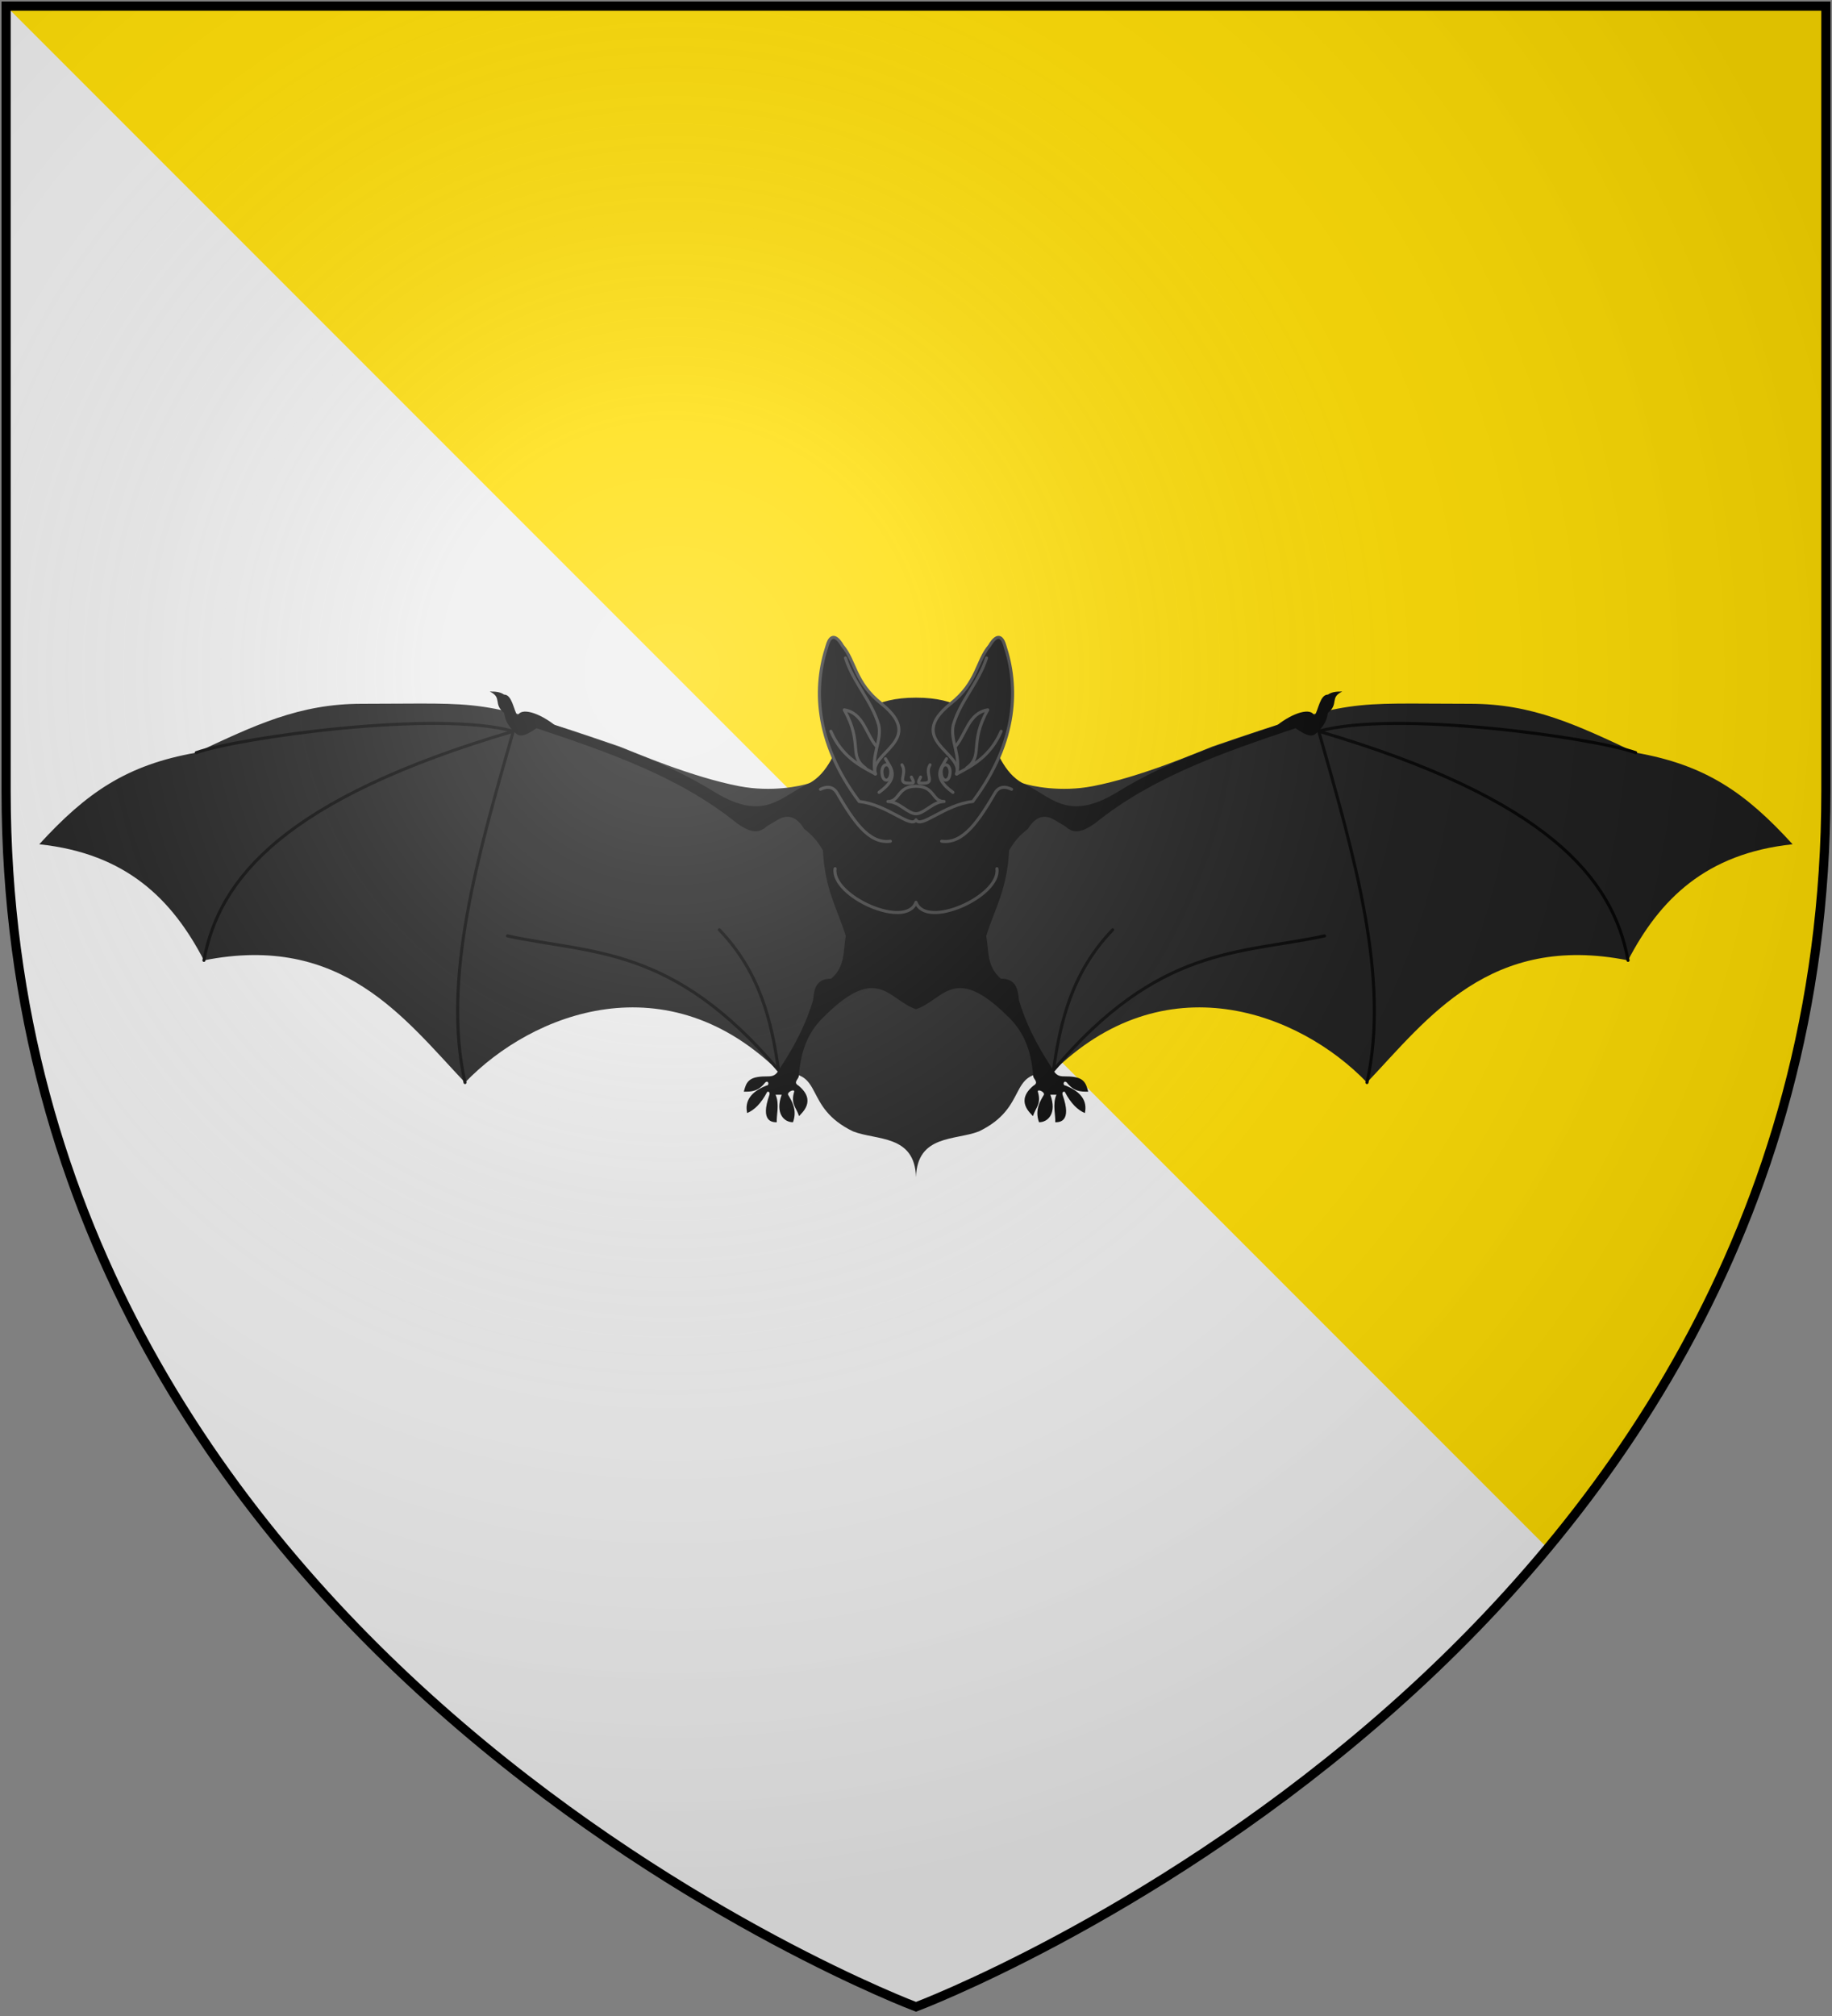 <svg xmlns="http://www.w3.org/2000/svg" width="600" height="660" xmlns:xlink="http://www.w3.org/1999/xlink">
<rect width="100%" height="100%" fill="#808080" stroke="none"/>
<defs>
  <radialGradient id="rg" gradientUnits="userSpaceOnUse" cx="220" cy="220" r="405">
    <stop style="stop-color:#fff;stop-opacity:.3" offset="0" />
    <stop style="stop-color:#fff;stop-opacity:.2" offset="0.2" />
    <stop style="stop-color:#666;stop-opacity:.1" offset="0.6" />
    <stop style="stop-color:#000;stop-opacity:.13" offset="1" />
  </radialGradient>
  <path id="shield" d="m 2 2 v 257 c 0 286 298 398 298 398 c 0 0 298 -112 298 -398 V 2 Z" />
</defs>
<use fill="#eeeeee" xlink:href="#shield" />
<path style="fill:#ffdd00" d="m 2,2 504.9,504.9 c 50.9,-61.2 91.1,-142.8 91.1,-247.9 v -257 z" />
<g style="stroke-width:1;stroke-linecap:round;stroke-linejoin:round;">
  <path style="fill:#1a1a1a;stroke:none;" d="m 265.1,256.4 c -3,1 -12.4,3 -22.9,1 -15.7,-3 -34.2,-11 -39.3,-13 -46.7,-16 -44,-14 -84.4,-14 -20.5,0 -34.98,7 -54.23,16 -22.73,4 -35.86,13 -51.41,30 28.46,3 43.53,18 53.93,38 45.21,-9 65.61,19 85.51,40 22.1,-23 66.4,-40 103.4,-3 14.5,-1 7.1,11 23.7,19 7.7,3 20.2,1 20.6,15 0.4,-14 12.9,-12 20.6,-15 16.6,-8 9.2,-20 23.7,-19 37,-37 81.3,-20 103.4,3 19.9,-21 40.3,-49 85.5,-40 10.4,-20 25.5,-35 53.9,-38 -15.5,-17 -28.6,-26 -51.4,-30 -19.2,-9 -33.7,-16 -54.2,-16 -40.4,0 -37.7,-2 -84.4,14 -5.1,2 -23.6,10 -39.3,13 -10.5,2 -19.9,0 -22.9,-1 -6.1,0 -16,-2 -34.9,-2 -18.9,0 -28.8,2 -34.9,2 z" />
  <path style="fill:#000000;stroke:none;" d="m 329.7,332.4 c 5.4,5 8,11 8.7,20 0.2,1 1.9,2 0.1,3 -6.1,5 -1,9 -0.2,10 1,-3 2.8,-4 1.6,-8 -0.2,-1 2.3,0 2,1 -1.2,2 -3.1,5 -1.6,9 3,0 5.9,-3 3.7,-9 h 2 c -1.4,3 -0.2,7 -0.4,9 1.3,0 5.6,0 2.4,-9 -0.2,-1 0.3,-1 0.7,-1 2.1,4 4.3,6 6.6,7 0.9,-4 -1.3,-7 -6.3,-9 -1.1,0 -0.7,-2 0.4,-1 2.3,3 4.6,3 7,3 -0.8,-3 -1.4,-5 -7.2,-5 -1.8,0 -3.1,0 -4.2,-2 -6,-9 -9.2,-16 -11.3,-23 -0.3,-4 -1.2,-7 -5.9,-7 -4.7,-4 -3.9,-9 -4.8,-14 2.8,-9 6.8,-15 7.5,-28 1.7,-3 3.5,-5 6.1,-7 2.5,-4 5.3,-5 8.7,-3 l 3.4,2 c 2.3,2 4.6,3 10.1,-1 18.6,-15 41.6,-23 65.5,-31 5.7,4 6.1,2 7.6,1 1.6,-2 2.5,-3 3,-6 3.7,-3 0.5,-5 4.7,-7 -1.6,0 -3.2,0 -4.7,1 -2.6,0 -3.1,5 -4.4,7 -1.1,-3 -7.1,-1 -12.2,3 -17.6,6 -34.7,11 -52.5,22 -16.5,10 -21.7,1 -30.9,-3 -12.6,-7 -7.4,-28 -34.9,-28 -27.5,0 -22.3,21 -34.9,28 -9.2,4 -14.4,13 -30.9,3 -17.8,-11 -34.9,-16 -52.5,-22 -5.1,-4 -11.1,-6 -12.2,-3 -1.3,-2 -1.8,-7 -4.4,-7 -1.5,-1 -3.1,-1 -4.7,-1 4.2,2 1,4 4.7,7 0.5,3 1.4,4 3,6 1.5,1 1.9,3 7.6,-1 23.9,8 46.9,16 65.5,31 5.5,4 7.8,3 10.1,1 l 3.4,-2 c 3.4,-2 6.2,-1 8.7,3 2.6,2 4.4,4 6.1,7 0.7,13 4.7,19 7.5,28 -0.9,5 -0.1,10 -4.8,14 -4.7,0 -5.6,3 -5.9,7 -2.1,7 -5.3,14 -11.3,23 -1.1,2 -2.4,2 -4.2,2 -5.8,0 -6.4,2 -7.2,5 2.4,0 4.7,0 7,-3 1.1,-1 1.5,1 0.4,1 -5,2 -7.2,5 -6.3,9 2.3,-1 4.5,-3 6.6,-7 0.4,0 0.9,0 0.7,1 -3.2,9 1.1,9 2.4,9 -0.2,-2 1,-6 -0.4,-9 h 2 c -2.2,6 0.7,9 3.7,9 1.5,-4 -0.4,-7 -1.6,-9 -0.3,-1 2.2,-2 2,-1 -1.2,4 0.6,5 1.6,8 0.8,-1 5.9,-5 -0.2,-10 -1.8,-1 -0.1,-2 0.1,-3 0.7,-9 3.3,-15 8.7,-20 17.3,-17 20.8,-5 29.7,-2 8.9,-3 12.4,-15 29.7,2 z" />
  <path style="fill:#000000;stroke:#333333;" d="m 286.7,253.4 c -2.4,-7 16.9,-11 2,-23 -8.9,-7 -8.5,-14 -12.8,-19 -1.1,-2 -3.6,-5 -5,0 -4.3,13 -4.5,31 10.5,51 9.3,1 17,9 18.6,6 1.6,3 9.3,-5 18.6,-6 15,-20 14.8,-38 10.5,-51 -1.4,-5 -3.9,-2 -5,0 -4.3,5 -3.9,12 -12.8,19 -14.9,12 4.4,16 2,23" />
  <path style="fill:none;stroke:#333333;" d="m 291.7,253.4 a 1.391,2.317 0 0 1 -1.4,2 1.391,2.317 0 0 1 -1.4,-2 1.391,2.317 0 0 1 1.4,-3 1.391,2.317 0 0 1 1.4,3 z" />
  <path style="fill:none;stroke:#000000;" d="m 431.9,239.4 c 25,-7 89.5,2 103.8,7 m -88,108 c 7.6,-34 -4.1,-74 -15.8,-115 m 101.3,75 c -4.9,-27 -26.6,-53 -101.3,-75 m -67.5,65 c -13.4,14 -17.1,30 -19.4,46 34.6,-41 61,-38 88.8,-44 m -265.7,-67 c -25,-7 -89.51,2 -103.83,7 m 88.03,108 c -7.6,-34 4.1,-74 15.8,-115 m -101.31,75 c 4.91,-27 26.64,-53 101.31,-75 m 67.5,65 c 13.4,14 17.1,30 19.4,46 -34.6,-41 -61,-38 -88.8,-44" />
  <path style="fill:none;stroke:#333333;" d="m 326.5,284.4 c 1.3,9 -23.2,20 -26.5,11 -3.3,9 -27.8,-2 -26.5,-11 m 57.8,-26 c -2,-1 -4,-1 -5.3,1 -5.3,9 -10.4,17 -17.6,16 m -39.7,-17 c 2,-1 4,-1 5.3,1 5.3,9 10.4,17 17.6,16" />
  <path style="fill:none;stroke:#333333;" d="m 316.6,251.4 c 5.6,-4 0.7,-8 6.9,-19 -6.3,1 -7.1,8 -10.6,12 m 15,-5 c -3.5,8 -8.9,11 -14.6,14 1.5,-6 -2.2,-11 -1.1,-16 2.3,-8 8.4,-14 10.9,-22 m -39.7,36 c -5.6,-4 -0.7,-8 -6.9,-19 6.3,1 7.1,8 10.6,12 m -15,-5 c 3.5,8 8.9,11 14.6,14 -1.5,-6 2.2,-11 1.1,-16 -2.3,-8 -8.4,-14 -10.9,-22" />
  <path style="fill:none;stroke:#333333;" d="m 308.3,253.4 a 1.391,2.317 0 0 0 1.4,2 1.391,2.317 0 0 0 1.4,-2 1.391,2.317 0 0 0 -1.4,-3 1.391,2.317 0 0 0 -1.4,3 z" />
  <path style="fill:none;stroke:#333333;" d="m 310,248.4 c -1.7,3 -4.9,6 2.1,11 m -22.1,-11 c 1.7,3 4.9,6 -2.1,11" />
  <path style="fill:none;stroke:#333333;" d="m 304.6,250.4 c -1.9,3 1.9,6 -2.2,6 -1.9,0 -1.9,0 -0.9,-2 m -6.1,-4 c 1.9,3 -1.9,6 2.2,6 1.9,0 1.9,0 0.9,-2" />
  <path style="fill:none;stroke:#333333;" d="m 290.8,262.4 c 4,0 3,-5 9.2,-5 6.2,0 5.2,5 9.2,5 -3.6,0 -6.5,4 -9.2,4 -2.7,0 -5.6,-4 -9.2,-4 z" />
</g>
<use id="shine" fill="url(#rg)" stroke="#000" stroke-width="3" xlink:href="#shield" />
</svg>
